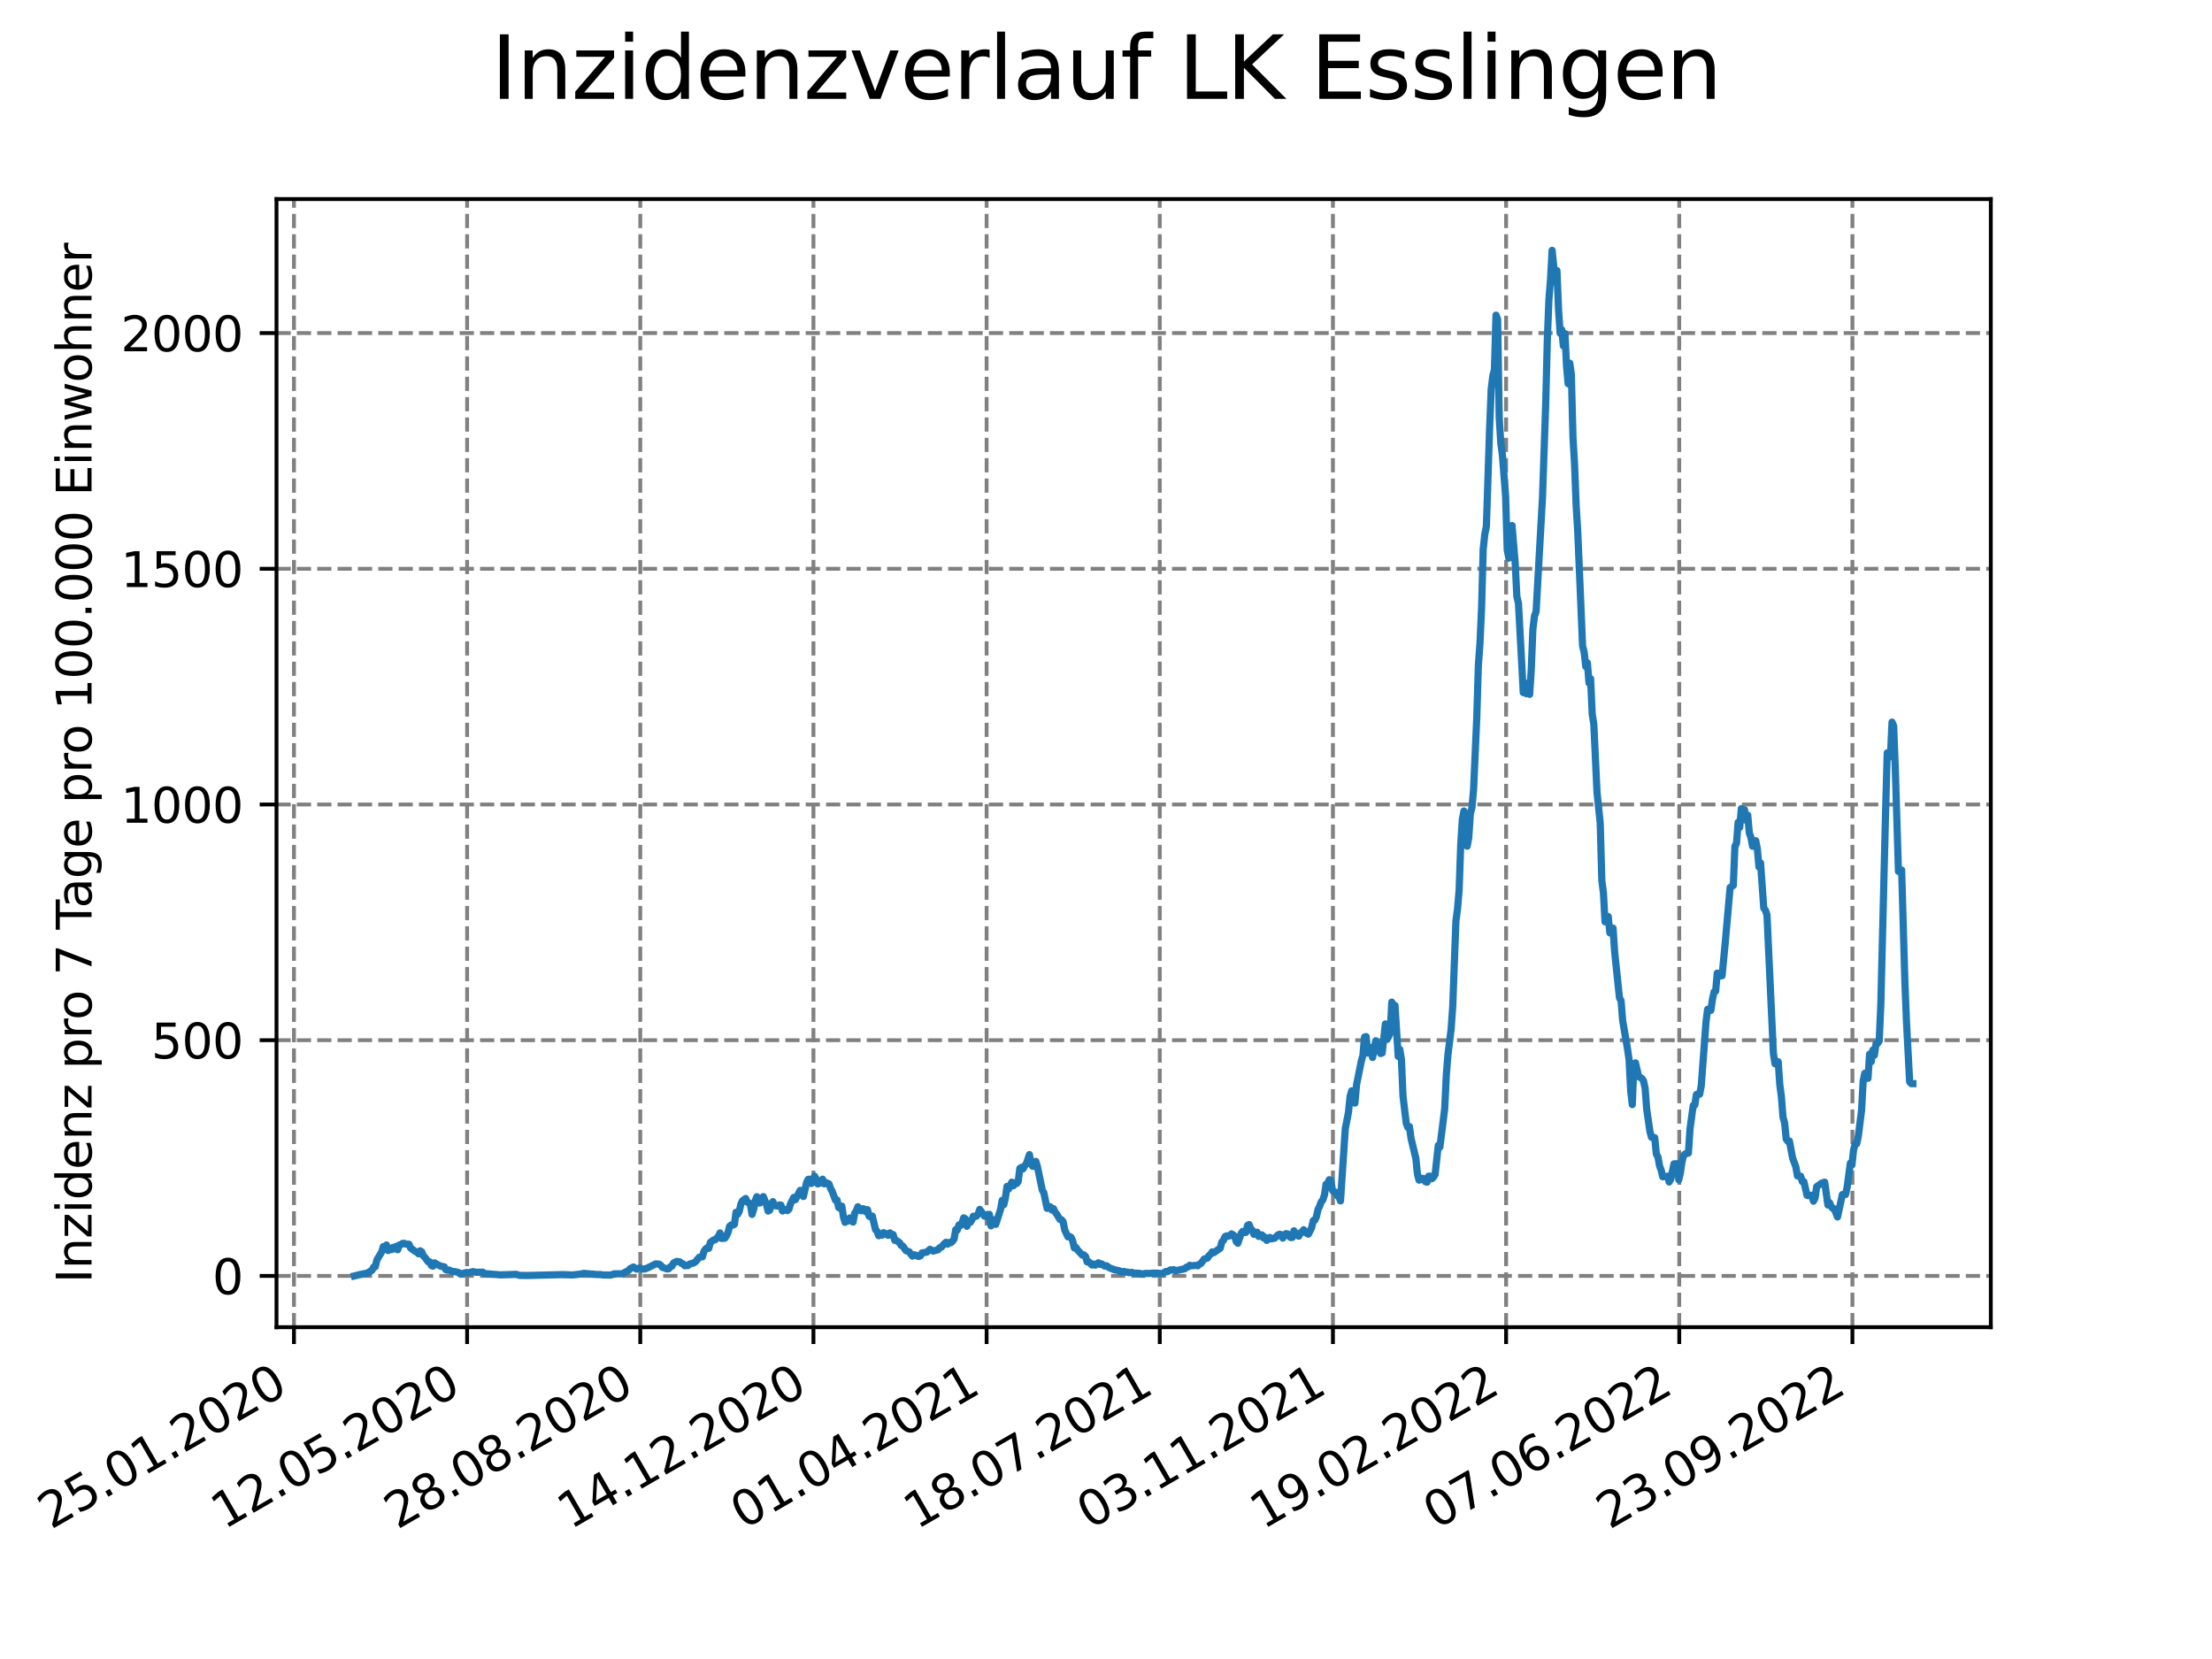 <?xml version="1.0" encoding="utf-8" standalone="no"?>
<!DOCTYPE svg PUBLIC "-//W3C//DTD SVG 1.1//EN"
  "http://www.w3.org/Graphics/SVG/1.1/DTD/svg11.dtd">
<svg xmlns:xlink="http://www.w3.org/1999/xlink" width="460.8pt" height="345.6pt" viewBox="0 0 460.8 345.6" xmlns="http://www.w3.org/2000/svg" version="1.1">
 <defs>
  <style type="text/css">*{stroke-linejoin: round; stroke-linecap: butt}</style>
 </defs>
 <g id="figure_1">
  <g id="patch_1">
   <path d="M 0 345.6 
L 460.8 345.6 
L 460.8 0 
L 0 0 
z
" style="fill: #ffffff"/>
  </g>
  <g id="axes_1">
   <g id="patch_2">
    <path d="M 57.6 276.48 
L 414.72 276.48 
L 414.72 41.472 
L 57.6 41.472 
z
" style="fill: #ffffff"/>
   </g>
   <g id="matplotlib.axis_1">
    <g id="xtick_1">
     <g id="line2d_1">
      <path d="M 61.238 276.48 
L 61.238 41.472 
" clip-path="url(#p2404c02e8a)" style="fill: none; stroke-dasharray: 2.96,1.28; stroke-dashoffset: 0; stroke: #808080; stroke-width: 0.8"/>
     </g>
     <g id="line2d_2">
      <defs>
       <path id="mdda3459d07" d="M 0 0 
L 0 3.5 
" style="stroke: #000000; stroke-width: 0.8"/>
      </defs>
      <g>
       <use xlink:href="#mdda3459d07" x="61.238" y="276.48" style="stroke: #000000; stroke-width: 0.8"/>
      </g>
     </g>
     <g id="text_1">
      <!-- 25.01.2020 -->
      <g transform="translate(10.613 318.689) rotate(-30) scale(0.1 -0.1)">
       <defs>
        <path id="DejaVuSans-32" d="M 1228 531 
L 3431 531 
L 3431 0 
L 469 0 
L 469 531 
Q 828 903 1448 1529 
Q 2069 2156 2228 2338 
Q 2531 2678 2651 2914 
Q 2772 3150 2772 3378 
Q 2772 3750 2511 3984 
Q 2250 4219 1831 4219 
Q 1534 4219 1204 4116 
Q 875 4013 500 3803 
L 500 4441 
Q 881 4594 1212 4672 
Q 1544 4750 1819 4750 
Q 2544 4750 2975 4387 
Q 3406 4025 3406 3419 
Q 3406 3131 3298 2873 
Q 3191 2616 2906 2266 
Q 2828 2175 2409 1742 
Q 1991 1309 1228 531 
z
" transform="scale(0.016)"/>
        <path id="DejaVuSans-35" d="M 691 4666 
L 3169 4666 
L 3169 4134 
L 1269 4134 
L 1269 2991 
Q 1406 3038 1543 3061 
Q 1681 3084 1819 3084 
Q 2600 3084 3056 2656 
Q 3513 2228 3513 1497 
Q 3513 744 3044 326 
Q 2575 -91 1722 -91 
Q 1428 -91 1123 -41 
Q 819 9 494 109 
L 494 744 
Q 775 591 1075 516 
Q 1375 441 1709 441 
Q 2250 441 2565 725 
Q 2881 1009 2881 1497 
Q 2881 1984 2565 2268 
Q 2250 2553 1709 2553 
Q 1456 2553 1204 2497 
Q 953 2441 691 2322 
L 691 4666 
z
" transform="scale(0.016)"/>
        <path id="DejaVuSans-2e" d="M 684 794 
L 1344 794 
L 1344 0 
L 684 0 
L 684 794 
z
" transform="scale(0.016)"/>
        <path id="DejaVuSans-30" d="M 2034 4250 
Q 1547 4250 1301 3770 
Q 1056 3291 1056 2328 
Q 1056 1369 1301 889 
Q 1547 409 2034 409 
Q 2525 409 2770 889 
Q 3016 1369 3016 2328 
Q 3016 3291 2770 3770 
Q 2525 4250 2034 4250 
z
M 2034 4750 
Q 2819 4750 3233 4129 
Q 3647 3509 3647 2328 
Q 3647 1150 3233 529 
Q 2819 -91 2034 -91 
Q 1250 -91 836 529 
Q 422 1150 422 2328 
Q 422 3509 836 4129 
Q 1250 4750 2034 4750 
z
" transform="scale(0.016)"/>
        <path id="DejaVuSans-31" d="M 794 531 
L 1825 531 
L 1825 4091 
L 703 3866 
L 703 4441 
L 1819 4666 
L 2450 4666 
L 2450 531 
L 3481 531 
L 3481 0 
L 794 0 
L 794 531 
z
" transform="scale(0.016)"/>
       </defs>
       <use xlink:href="#DejaVuSans-32"/>
       <use xlink:href="#DejaVuSans-35" x="63.623"/>
       <use xlink:href="#DejaVuSans-2e" x="127.246"/>
       <use xlink:href="#DejaVuSans-30" x="159.033"/>
       <use xlink:href="#DejaVuSans-31" x="222.656"/>
       <use xlink:href="#DejaVuSans-2e" x="286.279"/>
       <use xlink:href="#DejaVuSans-32" x="318.066"/>
       <use xlink:href="#DejaVuSans-30" x="381.689"/>
       <use xlink:href="#DejaVuSans-32" x="445.312"/>
       <use xlink:href="#DejaVuSans-30" x="508.936"/>
      </g>
     </g>
    </g>
    <g id="xtick_2">
     <g id="line2d_3">
      <path d="M 97.311 276.48 
L 97.311 41.472 
" clip-path="url(#p2404c02e8a)" style="fill: none; stroke-dasharray: 2.96,1.28; stroke-dashoffset: 0; stroke: #808080; stroke-width: 0.8"/>
     </g>
     <g id="line2d_4">
      <g>
       <use xlink:href="#mdda3459d07" x="97.311" y="276.48" style="stroke: #000000; stroke-width: 0.8"/>
      </g>
     </g>
     <g id="text_2">
      <!-- 12.05.2020 -->
      <g transform="translate(46.685 318.689) rotate(-30) scale(0.1 -0.1)">
       <use xlink:href="#DejaVuSans-31"/>
       <use xlink:href="#DejaVuSans-32" x="63.623"/>
       <use xlink:href="#DejaVuSans-2e" x="127.246"/>
       <use xlink:href="#DejaVuSans-30" x="159.033"/>
       <use xlink:href="#DejaVuSans-35" x="222.656"/>
       <use xlink:href="#DejaVuSans-2e" x="286.279"/>
       <use xlink:href="#DejaVuSans-32" x="318.066"/>
       <use xlink:href="#DejaVuSans-30" x="381.689"/>
       <use xlink:href="#DejaVuSans-32" x="445.312"/>
       <use xlink:href="#DejaVuSans-30" x="508.936"/>
      </g>
     </g>
    </g>
    <g id="xtick_3">
     <g id="line2d_5">
      <path d="M 133.383 276.48 
L 133.383 41.472 
" clip-path="url(#p2404c02e8a)" style="fill: none; stroke-dasharray: 2.96,1.28; stroke-dashoffset: 0; stroke: #808080; stroke-width: 0.8"/>
     </g>
     <g id="line2d_6">
      <g>
       <use xlink:href="#mdda3459d07" x="133.383" y="276.48" style="stroke: #000000; stroke-width: 0.8"/>
      </g>
     </g>
     <g id="text_3">
      <!-- 28.08.2020 -->
      <g transform="translate(82.758 318.689) rotate(-30) scale(0.1 -0.1)">
       <defs>
        <path id="DejaVuSans-38" d="M 2034 2216 
Q 1584 2216 1326 1975 
Q 1069 1734 1069 1313 
Q 1069 891 1326 650 
Q 1584 409 2034 409 
Q 2484 409 2743 651 
Q 3003 894 3003 1313 
Q 3003 1734 2745 1975 
Q 2488 2216 2034 2216 
z
M 1403 2484 
Q 997 2584 770 2862 
Q 544 3141 544 3541 
Q 544 4100 942 4425 
Q 1341 4750 2034 4750 
Q 2731 4750 3128 4425 
Q 3525 4100 3525 3541 
Q 3525 3141 3298 2862 
Q 3072 2584 2669 2484 
Q 3125 2378 3379 2068 
Q 3634 1759 3634 1313 
Q 3634 634 3220 271 
Q 2806 -91 2034 -91 
Q 1263 -91 848 271 
Q 434 634 434 1313 
Q 434 1759 690 2068 
Q 947 2378 1403 2484 
z
M 1172 3481 
Q 1172 3119 1398 2916 
Q 1625 2713 2034 2713 
Q 2441 2713 2670 2916 
Q 2900 3119 2900 3481 
Q 2900 3844 2670 4047 
Q 2441 4250 2034 4250 
Q 1625 4250 1398 4047 
Q 1172 3844 1172 3481 
z
" transform="scale(0.016)"/>
       </defs>
       <use xlink:href="#DejaVuSans-32"/>
       <use xlink:href="#DejaVuSans-38" x="63.623"/>
       <use xlink:href="#DejaVuSans-2e" x="127.246"/>
       <use xlink:href="#DejaVuSans-30" x="159.033"/>
       <use xlink:href="#DejaVuSans-38" x="222.656"/>
       <use xlink:href="#DejaVuSans-2e" x="286.279"/>
       <use xlink:href="#DejaVuSans-32" x="318.066"/>
       <use xlink:href="#DejaVuSans-30" x="381.689"/>
       <use xlink:href="#DejaVuSans-32" x="445.312"/>
       <use xlink:href="#DejaVuSans-30" x="508.936"/>
      </g>
     </g>
    </g>
    <g id="xtick_4">
     <g id="line2d_7">
      <path d="M 169.456 276.48 
L 169.456 41.472 
" clip-path="url(#p2404c02e8a)" style="fill: none; stroke-dasharray: 2.96,1.28; stroke-dashoffset: 0; stroke: #808080; stroke-width: 0.8"/>
     </g>
     <g id="line2d_8">
      <g>
       <use xlink:href="#mdda3459d07" x="169.456" y="276.48" style="stroke: #000000; stroke-width: 0.8"/>
      </g>
     </g>
     <g id="text_4">
      <!-- 14.12.2020 -->
      <g transform="translate(118.831 318.689) rotate(-30) scale(0.1 -0.1)">
       <defs>
        <path id="DejaVuSans-34" d="M 2419 4116 
L 825 1625 
L 2419 1625 
L 2419 4116 
z
M 2253 4666 
L 3047 4666 
L 3047 1625 
L 3713 1625 
L 3713 1100 
L 3047 1100 
L 3047 0 
L 2419 0 
L 2419 1100 
L 313 1100 
L 313 1709 
L 2253 4666 
z
" transform="scale(0.016)"/>
       </defs>
       <use xlink:href="#DejaVuSans-31"/>
       <use xlink:href="#DejaVuSans-34" x="63.623"/>
       <use xlink:href="#DejaVuSans-2e" x="127.246"/>
       <use xlink:href="#DejaVuSans-31" x="159.033"/>
       <use xlink:href="#DejaVuSans-32" x="222.656"/>
       <use xlink:href="#DejaVuSans-2e" x="286.279"/>
       <use xlink:href="#DejaVuSans-32" x="318.066"/>
       <use xlink:href="#DejaVuSans-30" x="381.689"/>
       <use xlink:href="#DejaVuSans-32" x="445.312"/>
       <use xlink:href="#DejaVuSans-30" x="508.936"/>
      </g>
     </g>
    </g>
    <g id="xtick_5">
     <g id="line2d_9">
      <path d="M 205.529 276.48 
L 205.529 41.472 
" clip-path="url(#p2404c02e8a)" style="fill: none; stroke-dasharray: 2.96,1.28; stroke-dashoffset: 0; stroke: #808080; stroke-width: 0.8"/>
     </g>
     <g id="line2d_10">
      <g>
       <use xlink:href="#mdda3459d07" x="205.529" y="276.48" style="stroke: #000000; stroke-width: 0.8"/>
      </g>
     </g>
     <g id="text_5">
      <!-- 01.04.2021 -->
      <g transform="translate(154.904 318.689) rotate(-30) scale(0.1 -0.1)">
       <use xlink:href="#DejaVuSans-30"/>
       <use xlink:href="#DejaVuSans-31" x="63.623"/>
       <use xlink:href="#DejaVuSans-2e" x="127.246"/>
       <use xlink:href="#DejaVuSans-30" x="159.033"/>
       <use xlink:href="#DejaVuSans-34" x="222.656"/>
       <use xlink:href="#DejaVuSans-2e" x="286.279"/>
       <use xlink:href="#DejaVuSans-32" x="318.066"/>
       <use xlink:href="#DejaVuSans-30" x="381.689"/>
       <use xlink:href="#DejaVuSans-32" x="445.312"/>
       <use xlink:href="#DejaVuSans-31" x="508.936"/>
      </g>
     </g>
    </g>
    <g id="xtick_6">
     <g id="line2d_11">
      <path d="M 241.602 276.48 
L 241.602 41.472 
" clip-path="url(#p2404c02e8a)" style="fill: none; stroke-dasharray: 2.96,1.28; stroke-dashoffset: 0; stroke: #808080; stroke-width: 0.8"/>
     </g>
     <g id="line2d_12">
      <g>
       <use xlink:href="#mdda3459d07" x="241.602" y="276.48" style="stroke: #000000; stroke-width: 0.8"/>
      </g>
     </g>
     <g id="text_6">
      <!-- 18.07.2021 -->
      <g transform="translate(190.976 318.689) rotate(-30) scale(0.1 -0.1)">
       <defs>
        <path id="DejaVuSans-37" d="M 525 4666 
L 3525 4666 
L 3525 4397 
L 1831 0 
L 1172 0 
L 2766 4134 
L 525 4134 
L 525 4666 
z
" transform="scale(0.016)"/>
       </defs>
       <use xlink:href="#DejaVuSans-31"/>
       <use xlink:href="#DejaVuSans-38" x="63.623"/>
       <use xlink:href="#DejaVuSans-2e" x="127.246"/>
       <use xlink:href="#DejaVuSans-30" x="159.033"/>
       <use xlink:href="#DejaVuSans-37" x="222.656"/>
       <use xlink:href="#DejaVuSans-2e" x="286.279"/>
       <use xlink:href="#DejaVuSans-32" x="318.066"/>
       <use xlink:href="#DejaVuSans-30" x="381.689"/>
       <use xlink:href="#DejaVuSans-32" x="445.312"/>
       <use xlink:href="#DejaVuSans-31" x="508.936"/>
      </g>
     </g>
    </g>
    <g id="xtick_7">
     <g id="line2d_13">
      <path d="M 277.674 276.48 
L 277.674 41.472 
" clip-path="url(#p2404c02e8a)" style="fill: none; stroke-dasharray: 2.96,1.28; stroke-dashoffset: 0; stroke: #808080; stroke-width: 0.8"/>
     </g>
     <g id="line2d_14">
      <g>
       <use xlink:href="#mdda3459d07" x="277.674" y="276.48" style="stroke: #000000; stroke-width: 0.8"/>
      </g>
     </g>
     <g id="text_7">
      <!-- 03.11.2021 -->
      <g transform="translate(227.049 318.689) rotate(-30) scale(0.1 -0.1)">
       <defs>
        <path id="DejaVuSans-33" d="M 2597 2516 
Q 3050 2419 3304 2112 
Q 3559 1806 3559 1356 
Q 3559 666 3084 287 
Q 2609 -91 1734 -91 
Q 1441 -91 1130 -33 
Q 819 25 488 141 
L 488 750 
Q 750 597 1062 519 
Q 1375 441 1716 441 
Q 2309 441 2620 675 
Q 2931 909 2931 1356 
Q 2931 1769 2642 2001 
Q 2353 2234 1838 2234 
L 1294 2234 
L 1294 2753 
L 1863 2753 
Q 2328 2753 2575 2939 
Q 2822 3125 2822 3475 
Q 2822 3834 2567 4026 
Q 2313 4219 1838 4219 
Q 1578 4219 1281 4162 
Q 984 4106 628 3988 
L 628 4550 
Q 988 4650 1302 4700 
Q 1616 4750 1894 4750 
Q 2613 4750 3031 4423 
Q 3450 4097 3450 3541 
Q 3450 3153 3228 2886 
Q 3006 2619 2597 2516 
z
" transform="scale(0.016)"/>
       </defs>
       <use xlink:href="#DejaVuSans-30"/>
       <use xlink:href="#DejaVuSans-33" x="63.623"/>
       <use xlink:href="#DejaVuSans-2e" x="127.246"/>
       <use xlink:href="#DejaVuSans-31" x="159.033"/>
       <use xlink:href="#DejaVuSans-31" x="222.656"/>
       <use xlink:href="#DejaVuSans-2e" x="286.279"/>
       <use xlink:href="#DejaVuSans-32" x="318.066"/>
       <use xlink:href="#DejaVuSans-30" x="381.689"/>
       <use xlink:href="#DejaVuSans-32" x="445.312"/>
       <use xlink:href="#DejaVuSans-31" x="508.936"/>
      </g>
     </g>
    </g>
    <g id="xtick_8">
     <g id="line2d_15">
      <path d="M 313.747 276.48 
L 313.747 41.472 
" clip-path="url(#p2404c02e8a)" style="fill: none; stroke-dasharray: 2.96,1.28; stroke-dashoffset: 0; stroke: #808080; stroke-width: 0.8"/>
     </g>
     <g id="line2d_16">
      <g>
       <use xlink:href="#mdda3459d07" x="313.747" y="276.48" style="stroke: #000000; stroke-width: 0.8"/>
      </g>
     </g>
     <g id="text_8">
      <!-- 19.02.2022 -->
      <g transform="translate(263.122 318.689) rotate(-30) scale(0.1 -0.1)">
       <defs>
        <path id="DejaVuSans-39" d="M 703 97 
L 703 672 
Q 941 559 1184 500 
Q 1428 441 1663 441 
Q 2288 441 2617 861 
Q 2947 1281 2994 2138 
Q 2813 1869 2534 1725 
Q 2256 1581 1919 1581 
Q 1219 1581 811 2004 
Q 403 2428 403 3163 
Q 403 3881 828 4315 
Q 1253 4750 1959 4750 
Q 2769 4750 3195 4129 
Q 3622 3509 3622 2328 
Q 3622 1225 3098 567 
Q 2575 -91 1691 -91 
Q 1453 -91 1209 -44 
Q 966 3 703 97 
z
M 1959 2075 
Q 2384 2075 2632 2365 
Q 2881 2656 2881 3163 
Q 2881 3666 2632 3958 
Q 2384 4250 1959 4250 
Q 1534 4250 1286 3958 
Q 1038 3666 1038 3163 
Q 1038 2656 1286 2365 
Q 1534 2075 1959 2075 
z
" transform="scale(0.016)"/>
       </defs>
       <use xlink:href="#DejaVuSans-31"/>
       <use xlink:href="#DejaVuSans-39" x="63.623"/>
       <use xlink:href="#DejaVuSans-2e" x="127.246"/>
       <use xlink:href="#DejaVuSans-30" x="159.033"/>
       <use xlink:href="#DejaVuSans-32" x="222.656"/>
       <use xlink:href="#DejaVuSans-2e" x="286.279"/>
       <use xlink:href="#DejaVuSans-32" x="318.066"/>
       <use xlink:href="#DejaVuSans-30" x="381.689"/>
       <use xlink:href="#DejaVuSans-32" x="445.312"/>
       <use xlink:href="#DejaVuSans-32" x="508.936"/>
      </g>
     </g>
    </g>
    <g id="xtick_9">
     <g id="line2d_17">
      <path d="M 349.82 276.48 
L 349.82 41.472 
" clip-path="url(#p2404c02e8a)" style="fill: none; stroke-dasharray: 2.96,1.28; stroke-dashoffset: 0; stroke: #808080; stroke-width: 0.8"/>
     </g>
     <g id="line2d_18">
      <g>
       <use xlink:href="#mdda3459d07" x="349.82" y="276.48" style="stroke: #000000; stroke-width: 0.8"/>
      </g>
     </g>
     <g id="text_9">
      <!-- 07.06.2022 -->
      <g transform="translate(299.194 318.689) rotate(-30) scale(0.1 -0.1)">
       <defs>
        <path id="DejaVuSans-36" d="M 2113 2584 
Q 1688 2584 1439 2293 
Q 1191 2003 1191 1497 
Q 1191 994 1439 701 
Q 1688 409 2113 409 
Q 2538 409 2786 701 
Q 3034 994 3034 1497 
Q 3034 2003 2786 2293 
Q 2538 2584 2113 2584 
z
M 3366 4563 
L 3366 3988 
Q 3128 4100 2886 4159 
Q 2644 4219 2406 4219 
Q 1781 4219 1451 3797 
Q 1122 3375 1075 2522 
Q 1259 2794 1537 2939 
Q 1816 3084 2150 3084 
Q 2853 3084 3261 2657 
Q 3669 2231 3669 1497 
Q 3669 778 3244 343 
Q 2819 -91 2113 -91 
Q 1303 -91 875 529 
Q 447 1150 447 2328 
Q 447 3434 972 4092 
Q 1497 4750 2381 4750 
Q 2619 4750 2861 4703 
Q 3103 4656 3366 4563 
z
" transform="scale(0.016)"/>
       </defs>
       <use xlink:href="#DejaVuSans-30"/>
       <use xlink:href="#DejaVuSans-37" x="63.623"/>
       <use xlink:href="#DejaVuSans-2e" x="127.246"/>
       <use xlink:href="#DejaVuSans-30" x="159.033"/>
       <use xlink:href="#DejaVuSans-36" x="222.656"/>
       <use xlink:href="#DejaVuSans-2e" x="286.279"/>
       <use xlink:href="#DejaVuSans-32" x="318.066"/>
       <use xlink:href="#DejaVuSans-30" x="381.689"/>
       <use xlink:href="#DejaVuSans-32" x="445.312"/>
       <use xlink:href="#DejaVuSans-32" x="508.936"/>
      </g>
     </g>
    </g>
    <g id="xtick_10">
     <g id="line2d_19">
      <path d="M 385.892 276.48 
L 385.892 41.472 
" clip-path="url(#p2404c02e8a)" style="fill: none; stroke-dasharray: 2.96,1.28; stroke-dashoffset: 0; stroke: #808080; stroke-width: 0.8"/>
     </g>
     <g id="line2d_20">
      <g>
       <use xlink:href="#mdda3459d07" x="385.892" y="276.48" style="stroke: #000000; stroke-width: 0.8"/>
      </g>
     </g>
     <g id="text_10">
      <!-- 23.09.2022 -->
      <g transform="translate(335.267 318.689) rotate(-30) scale(0.1 -0.1)">
       <use xlink:href="#DejaVuSans-32"/>
       <use xlink:href="#DejaVuSans-33" x="63.623"/>
       <use xlink:href="#DejaVuSans-2e" x="127.246"/>
       <use xlink:href="#DejaVuSans-30" x="159.033"/>
       <use xlink:href="#DejaVuSans-39" x="222.656"/>
       <use xlink:href="#DejaVuSans-2e" x="286.279"/>
       <use xlink:href="#DejaVuSans-32" x="318.066"/>
       <use xlink:href="#DejaVuSans-30" x="381.689"/>
       <use xlink:href="#DejaVuSans-32" x="445.312"/>
       <use xlink:href="#DejaVuSans-32" x="508.936"/>
      </g>
     </g>
    </g>
   </g>
   <g id="matplotlib.axis_2">
    <g id="ytick_1">
     <g id="line2d_21">
      <path d="M 57.6 265.798 
L 414.72 265.798 
" clip-path="url(#p2404c02e8a)" style="fill: none; stroke-dasharray: 2.96,1.28; stroke-dashoffset: 0; stroke: #808080; stroke-width: 0.8"/>
     </g>
     <g id="line2d_22">
      <defs>
       <path id="m26ab72fa32" d="M 0 0 
L -3.5 0 
" style="stroke: #000000; stroke-width: 0.8"/>
      </defs>
      <g>
       <use xlink:href="#m26ab72fa32" x="57.6" y="265.798" style="stroke: #000000; stroke-width: 0.8"/>
      </g>
     </g>
     <g id="text_11">
      <!-- 0 -->
      <g transform="translate(44.237 269.597) scale(0.1 -0.1)">
       <use xlink:href="#DejaVuSans-30"/>
      </g>
     </g>
    </g>
    <g id="ytick_2">
     <g id="line2d_23">
      <path d="M 57.6 216.694 
L 414.72 216.694 
" clip-path="url(#p2404c02e8a)" style="fill: none; stroke-dasharray: 2.96,1.28; stroke-dashoffset: 0; stroke: #808080; stroke-width: 0.8"/>
     </g>
     <g id="line2d_24">
      <g>
       <use xlink:href="#m26ab72fa32" x="57.6" y="216.694" style="stroke: #000000; stroke-width: 0.8"/>
      </g>
     </g>
     <g id="text_12">
      <!-- 500 -->
      <g transform="translate(31.512 220.493) scale(0.1 -0.1)">
       <use xlink:href="#DejaVuSans-35"/>
       <use xlink:href="#DejaVuSans-30" x="63.623"/>
       <use xlink:href="#DejaVuSans-30" x="127.246"/>
      </g>
     </g>
    </g>
    <g id="ytick_3">
     <g id="line2d_25">
      <path d="M 57.6 167.59 
L 414.72 167.59 
" clip-path="url(#p2404c02e8a)" style="fill: none; stroke-dasharray: 2.96,1.28; stroke-dashoffset: 0; stroke: #808080; stroke-width: 0.8"/>
     </g>
     <g id="line2d_26">
      <g>
       <use xlink:href="#m26ab72fa32" x="57.6" y="167.59" style="stroke: #000000; stroke-width: 0.8"/>
      </g>
     </g>
     <g id="text_13">
      <!-- 1000 -->
      <g transform="translate(25.15 171.389) scale(0.1 -0.1)">
       <use xlink:href="#DejaVuSans-31"/>
       <use xlink:href="#DejaVuSans-30" x="63.623"/>
       <use xlink:href="#DejaVuSans-30" x="127.246"/>
       <use xlink:href="#DejaVuSans-30" x="190.869"/>
      </g>
     </g>
    </g>
    <g id="ytick_4">
     <g id="line2d_27">
      <path d="M 57.6 118.486 
L 414.72 118.486 
" clip-path="url(#p2404c02e8a)" style="fill: none; stroke-dasharray: 2.96,1.28; stroke-dashoffset: 0; stroke: #808080; stroke-width: 0.8"/>
     </g>
     <g id="line2d_28">
      <g>
       <use xlink:href="#m26ab72fa32" x="57.6" y="118.486" style="stroke: #000000; stroke-width: 0.8"/>
      </g>
     </g>
     <g id="text_14">
      <!-- 1500 -->
      <g transform="translate(25.15 122.285) scale(0.1 -0.1)">
       <use xlink:href="#DejaVuSans-31"/>
       <use xlink:href="#DejaVuSans-35" x="63.623"/>
       <use xlink:href="#DejaVuSans-30" x="127.246"/>
       <use xlink:href="#DejaVuSans-30" x="190.869"/>
      </g>
     </g>
    </g>
    <g id="ytick_5">
     <g id="line2d_29">
      <path d="M 57.6 69.382 
L 414.72 69.382 
" clip-path="url(#p2404c02e8a)" style="fill: none; stroke-dasharray: 2.96,1.28; stroke-dashoffset: 0; stroke: #808080; stroke-width: 0.8"/>
     </g>
     <g id="line2d_30">
      <g>
       <use xlink:href="#m26ab72fa32" x="57.6" y="69.382" style="stroke: #000000; stroke-width: 0.8"/>
      </g>
     </g>
     <g id="text_15">
      <!-- 2000 -->
      <g transform="translate(25.15 73.181) scale(0.1 -0.1)">
       <use xlink:href="#DejaVuSans-32"/>
       <use xlink:href="#DejaVuSans-30" x="63.623"/>
       <use xlink:href="#DejaVuSans-30" x="127.246"/>
       <use xlink:href="#DejaVuSans-30" x="190.869"/>
      </g>
     </g>
    </g>
    <g id="text_16">
     <!-- Inzidenz pro 7 Tage pro 100.000 Einwohner -->
     <g transform="translate(19.07 267.301) rotate(-90) scale(0.1 -0.1)">
      <defs>
       <path id="DejaVuSans-49" d="M 628 4666 
L 1259 4666 
L 1259 0 
L 628 0 
L 628 4666 
z
" transform="scale(0.016)"/>
       <path id="DejaVuSans-6e" d="M 3513 2113 
L 3513 0 
L 2938 0 
L 2938 2094 
Q 2938 2591 2744 2837 
Q 2550 3084 2163 3084 
Q 1697 3084 1428 2787 
Q 1159 2491 1159 1978 
L 1159 0 
L 581 0 
L 581 3500 
L 1159 3500 
L 1159 2956 
Q 1366 3272 1645 3428 
Q 1925 3584 2291 3584 
Q 2894 3584 3203 3211 
Q 3513 2838 3513 2113 
z
" transform="scale(0.016)"/>
       <path id="DejaVuSans-7a" d="M 353 3500 
L 3084 3500 
L 3084 2975 
L 922 459 
L 3084 459 
L 3084 0 
L 275 0 
L 275 525 
L 2438 3041 
L 353 3041 
L 353 3500 
z
" transform="scale(0.016)"/>
       <path id="DejaVuSans-69" d="M 603 3500 
L 1178 3500 
L 1178 0 
L 603 0 
L 603 3500 
z
M 603 4863 
L 1178 4863 
L 1178 4134 
L 603 4134 
L 603 4863 
z
" transform="scale(0.016)"/>
       <path id="DejaVuSans-64" d="M 2906 2969 
L 2906 4863 
L 3481 4863 
L 3481 0 
L 2906 0 
L 2906 525 
Q 2725 213 2448 61 
Q 2172 -91 1784 -91 
Q 1150 -91 751 415 
Q 353 922 353 1747 
Q 353 2572 751 3078 
Q 1150 3584 1784 3584 
Q 2172 3584 2448 3432 
Q 2725 3281 2906 2969 
z
M 947 1747 
Q 947 1113 1208 752 
Q 1469 391 1925 391 
Q 2381 391 2643 752 
Q 2906 1113 2906 1747 
Q 2906 2381 2643 2742 
Q 2381 3103 1925 3103 
Q 1469 3103 1208 2742 
Q 947 2381 947 1747 
z
" transform="scale(0.016)"/>
       <path id="DejaVuSans-65" d="M 3597 1894 
L 3597 1613 
L 953 1613 
Q 991 1019 1311 708 
Q 1631 397 2203 397 
Q 2534 397 2845 478 
Q 3156 559 3463 722 
L 3463 178 
Q 3153 47 2828 -22 
Q 2503 -91 2169 -91 
Q 1331 -91 842 396 
Q 353 884 353 1716 
Q 353 2575 817 3079 
Q 1281 3584 2069 3584 
Q 2775 3584 3186 3129 
Q 3597 2675 3597 1894 
z
M 3022 2063 
Q 3016 2534 2758 2815 
Q 2500 3097 2075 3097 
Q 1594 3097 1305 2825 
Q 1016 2553 972 2059 
L 3022 2063 
z
" transform="scale(0.016)"/>
       <path id="DejaVuSans-20" transform="scale(0.016)"/>
       <path id="DejaVuSans-70" d="M 1159 525 
L 1159 -1331 
L 581 -1331 
L 581 3500 
L 1159 3500 
L 1159 2969 
Q 1341 3281 1617 3432 
Q 1894 3584 2278 3584 
Q 2916 3584 3314 3078 
Q 3713 2572 3713 1747 
Q 3713 922 3314 415 
Q 2916 -91 2278 -91 
Q 1894 -91 1617 61 
Q 1341 213 1159 525 
z
M 3116 1747 
Q 3116 2381 2855 2742 
Q 2594 3103 2138 3103 
Q 1681 3103 1420 2742 
Q 1159 2381 1159 1747 
Q 1159 1113 1420 752 
Q 1681 391 2138 391 
Q 2594 391 2855 752 
Q 3116 1113 3116 1747 
z
" transform="scale(0.016)"/>
       <path id="DejaVuSans-72" d="M 2631 2963 
Q 2534 3019 2420 3045 
Q 2306 3072 2169 3072 
Q 1681 3072 1420 2755 
Q 1159 2438 1159 1844 
L 1159 0 
L 581 0 
L 581 3500 
L 1159 3500 
L 1159 2956 
Q 1341 3275 1631 3429 
Q 1922 3584 2338 3584 
Q 2397 3584 2469 3576 
Q 2541 3569 2628 3553 
L 2631 2963 
z
" transform="scale(0.016)"/>
       <path id="DejaVuSans-6f" d="M 1959 3097 
Q 1497 3097 1228 2736 
Q 959 2375 959 1747 
Q 959 1119 1226 758 
Q 1494 397 1959 397 
Q 2419 397 2687 759 
Q 2956 1122 2956 1747 
Q 2956 2369 2687 2733 
Q 2419 3097 1959 3097 
z
M 1959 3584 
Q 2709 3584 3137 3096 
Q 3566 2609 3566 1747 
Q 3566 888 3137 398 
Q 2709 -91 1959 -91 
Q 1206 -91 779 398 
Q 353 888 353 1747 
Q 353 2609 779 3096 
Q 1206 3584 1959 3584 
z
" transform="scale(0.016)"/>
       <path id="DejaVuSans-54" d="M -19 4666 
L 3928 4666 
L 3928 4134 
L 2272 4134 
L 2272 0 
L 1638 0 
L 1638 4134 
L -19 4134 
L -19 4666 
z
" transform="scale(0.016)"/>
       <path id="DejaVuSans-61" d="M 2194 1759 
Q 1497 1759 1228 1600 
Q 959 1441 959 1056 
Q 959 750 1161 570 
Q 1363 391 1709 391 
Q 2188 391 2477 730 
Q 2766 1069 2766 1631 
L 2766 1759 
L 2194 1759 
z
M 3341 1997 
L 3341 0 
L 2766 0 
L 2766 531 
Q 2569 213 2275 61 
Q 1981 -91 1556 -91 
Q 1019 -91 701 211 
Q 384 513 384 1019 
Q 384 1609 779 1909 
Q 1175 2209 1959 2209 
L 2766 2209 
L 2766 2266 
Q 2766 2663 2505 2880 
Q 2244 3097 1772 3097 
Q 1472 3097 1187 3025 
Q 903 2953 641 2809 
L 641 3341 
Q 956 3463 1253 3523 
Q 1550 3584 1831 3584 
Q 2591 3584 2966 3190 
Q 3341 2797 3341 1997 
z
" transform="scale(0.016)"/>
       <path id="DejaVuSans-67" d="M 2906 1791 
Q 2906 2416 2648 2759 
Q 2391 3103 1925 3103 
Q 1463 3103 1205 2759 
Q 947 2416 947 1791 
Q 947 1169 1205 825 
Q 1463 481 1925 481 
Q 2391 481 2648 825 
Q 2906 1169 2906 1791 
z
M 3481 434 
Q 3481 -459 3084 -895 
Q 2688 -1331 1869 -1331 
Q 1566 -1331 1297 -1286 
Q 1028 -1241 775 -1147 
L 775 -588 
Q 1028 -725 1275 -790 
Q 1522 -856 1778 -856 
Q 2344 -856 2625 -561 
Q 2906 -266 2906 331 
L 2906 616 
Q 2728 306 2450 153 
Q 2172 0 1784 0 
Q 1141 0 747 490 
Q 353 981 353 1791 
Q 353 2603 747 3093 
Q 1141 3584 1784 3584 
Q 2172 3584 2450 3431 
Q 2728 3278 2906 2969 
L 2906 3500 
L 3481 3500 
L 3481 434 
z
" transform="scale(0.016)"/>
       <path id="DejaVuSans-45" d="M 628 4666 
L 3578 4666 
L 3578 4134 
L 1259 4134 
L 1259 2753 
L 3481 2753 
L 3481 2222 
L 1259 2222 
L 1259 531 
L 3634 531 
L 3634 0 
L 628 0 
L 628 4666 
z
" transform="scale(0.016)"/>
       <path id="DejaVuSans-77" d="M 269 3500 
L 844 3500 
L 1563 769 
L 2278 3500 
L 2956 3500 
L 3675 769 
L 4391 3500 
L 4966 3500 
L 4050 0 
L 3372 0 
L 2619 2869 
L 1863 0 
L 1184 0 
L 269 3500 
z
" transform="scale(0.016)"/>
       <path id="DejaVuSans-68" d="M 3513 2113 
L 3513 0 
L 2938 0 
L 2938 2094 
Q 2938 2591 2744 2837 
Q 2550 3084 2163 3084 
Q 1697 3084 1428 2787 
Q 1159 2491 1159 1978 
L 1159 0 
L 581 0 
L 581 4863 
L 1159 4863 
L 1159 2956 
Q 1366 3272 1645 3428 
Q 1925 3584 2291 3584 
Q 2894 3584 3203 3211 
Q 3513 2838 3513 2113 
z
" transform="scale(0.016)"/>
      </defs>
      <use xlink:href="#DejaVuSans-49"/>
      <use xlink:href="#DejaVuSans-6e" x="29.492"/>
      <use xlink:href="#DejaVuSans-7a" x="92.871"/>
      <use xlink:href="#DejaVuSans-69" x="145.361"/>
      <use xlink:href="#DejaVuSans-64" x="173.145"/>
      <use xlink:href="#DejaVuSans-65" x="236.621"/>
      <use xlink:href="#DejaVuSans-6e" x="298.145"/>
      <use xlink:href="#DejaVuSans-7a" x="361.523"/>
      <use xlink:href="#DejaVuSans-20" x="414.014"/>
      <use xlink:href="#DejaVuSans-70" x="445.801"/>
      <use xlink:href="#DejaVuSans-72" x="509.277"/>
      <use xlink:href="#DejaVuSans-6f" x="548.141"/>
      <use xlink:href="#DejaVuSans-20" x="609.322"/>
      <use xlink:href="#DejaVuSans-37" x="641.109"/>
      <use xlink:href="#DejaVuSans-20" x="704.732"/>
      <use xlink:href="#DejaVuSans-54" x="736.52"/>
      <use xlink:href="#DejaVuSans-61" x="781.104"/>
      <use xlink:href="#DejaVuSans-67" x="842.383"/>
      <use xlink:href="#DejaVuSans-65" x="905.859"/>
      <use xlink:href="#DejaVuSans-20" x="967.383"/>
      <use xlink:href="#DejaVuSans-70" x="999.17"/>
      <use xlink:href="#DejaVuSans-72" x="1062.646"/>
      <use xlink:href="#DejaVuSans-6f" x="1101.51"/>
      <use xlink:href="#DejaVuSans-20" x="1162.691"/>
      <use xlink:href="#DejaVuSans-31" x="1194.479"/>
      <use xlink:href="#DejaVuSans-30" x="1258.102"/>
      <use xlink:href="#DejaVuSans-30" x="1321.725"/>
      <use xlink:href="#DejaVuSans-2e" x="1385.348"/>
      <use xlink:href="#DejaVuSans-30" x="1417.135"/>
      <use xlink:href="#DejaVuSans-30" x="1480.758"/>
      <use xlink:href="#DejaVuSans-30" x="1544.381"/>
      <use xlink:href="#DejaVuSans-20" x="1608.004"/>
      <use xlink:href="#DejaVuSans-45" x="1639.791"/>
      <use xlink:href="#DejaVuSans-69" x="1702.975"/>
      <use xlink:href="#DejaVuSans-6e" x="1730.758"/>
      <use xlink:href="#DejaVuSans-77" x="1794.137"/>
      <use xlink:href="#DejaVuSans-6f" x="1875.924"/>
      <use xlink:href="#DejaVuSans-68" x="1937.105"/>
      <use xlink:href="#DejaVuSans-6e" x="2000.484"/>
      <use xlink:href="#DejaVuSans-65" x="2063.863"/>
      <use xlink:href="#DejaVuSans-72" x="2125.387"/>
     </g>
    </g>
   </g>
   <g id="line2d_31">
    <path d="M 73.833 265.798 
L 75.169 265.467 
L 76.505 265.21 
L 77.507 264.605 
L 77.841 263.962 
L 78.175 263.889 
L 78.509 262.475 
L 79.511 260.805 
L 79.845 259.685 
L 80.179 260.181 
L 80.513 259.355 
L 80.847 260.511 
L 81.181 260.163 
L 81.515 260.328 
L 81.849 259.851 
L 82.183 260.163 
L 82.517 259.649 
L 82.851 260.346 
L 83.185 259.355 
L 83.519 259.3 
L 83.853 259.025 
L 84.187 259.006 
L 84.521 259.171 
L 85.189 259.19 
L 85.523 259.961 
L 86.525 260.713 
L 86.859 260.805 
L 87.193 261.191 
L 87.527 260.566 
L 87.861 260.787 
L 88.195 261.649 
L 88.529 261.943 
L 89.197 262.861 
L 89.531 262.861 
L 89.865 263.632 
L 90.199 263.76 
L 90.533 263.081 
L 91.201 263.467 
L 91.869 263.797 
L 92.537 263.889 
L 92.871 264.495 
L 93.205 264.605 
L 93.539 264.568 
L 94.207 264.862 
L 94.875 264.917 
L 95.543 265.1 
L 95.877 265.394 
L 96.879 265.155 
L 97.213 265.082 
L 97.547 265.155 
L 98.549 264.898 
L 99.217 265.045 
L 100.553 265.009 
L 100.887 265.302 
L 104.227 265.578 
L 107.567 265.467 
L 108.235 265.688 
L 109.905 265.706 
L 114.248 265.596 
L 117.254 265.522 
L 119.258 265.596 
L 119.926 265.522 
L 120.928 265.412 
L 121.596 265.265 
L 124.602 265.522 
L 124.936 265.486 
L 125.604 265.596 
L 127.274 265.614 
L 127.942 265.357 
L 129.612 265.357 
L 130.948 264.66 
L 131.282 264.274 
L 131.95 263.944 
L 132.618 264.384 
L 133.286 264.127 
L 133.62 264.329 
L 134.288 264.366 
L 134.956 264.109 
L 136.626 263.283 
L 137.294 263.338 
L 137.628 263.558 
L 137.962 263.999 
L 138.964 264.348 
L 139.298 264.311 
L 139.632 263.907 
L 139.966 263.76 
L 140.3 263.118 
L 140.968 262.769 
L 141.636 262.879 
L 141.97 263.191 
L 142.304 263.283 
L 142.638 263.669 
L 143.306 263.632 
L 143.64 263.338 
L 144.308 263.155 
L 144.642 263.026 
L 144.976 262.751 
L 145.644 261.925 
L 145.978 261.815 
L 146.312 261.833 
L 146.646 260.695 
L 146.98 260.199 
L 147.314 259.924 
L 147.648 260.052 
L 147.982 258.804 
L 148.65 258.309 
L 148.984 258.272 
L 149.652 257.574 
L 149.986 256.84 
L 150.32 257.997 
L 150.988 257.942 
L 151.322 257.464 
L 151.656 256.748 
L 151.99 255.445 
L 152.324 255.188 
L 152.658 255.225 
L 152.992 255.041 
L 153.326 252.545 
L 153.66 252.967 
L 153.994 252.38 
L 154.328 250.875 
L 154.662 250.159 
L 155.33 249.663 
L 155.664 250.434 
L 155.998 250.562 
L 156.332 251.003 
L 156.666 252.985 
L 157 251.902 
L 157.334 250.104 
L 157.668 249.296 
L 158.002 250.599 
L 158.336 250.599 
L 158.67 250.177 
L 159.004 249.278 
L 159.672 250.893 
L 160.006 252.288 
L 160.34 252.123 
L 160.674 250.746 
L 161.008 250.324 
L 161.342 251.15 
L 162.011 251.242 
L 162.345 251.021 
L 162.679 251.04 
L 163.013 252.27 
L 163.681 251.958 
L 164.015 252.196 
L 164.349 251.902 
L 164.683 250.764 
L 165.351 249.443 
L 165.685 249.92 
L 166.687 247.974 
L 167.021 248.488 
L 167.355 249.259 
L 168.023 246.359 
L 168.357 245.68 
L 168.691 245.643 
L 169.025 246.543 
L 169.693 245.019 
L 170.027 245.625 
L 170.361 246.634 
L 170.695 246.469 
L 171.029 246.432 
L 171.363 245.643 
L 171.697 246.616 
L 172.031 246.341 
L 172.699 246.634 
L 173.033 247.626 
L 173.367 248.195 
L 174.035 250.012 
L 174.369 249.975 
L 174.703 251.535 
L 175.037 251.719 
L 175.371 251.26 
L 175.705 253.536 
L 176.039 254.637 
L 176.373 254.27 
L 176.707 254.344 
L 177.041 253.72 
L 177.709 254.582 
L 178.043 252.747 
L 178.377 252.251 
L 178.711 251.388 
L 179.379 252.233 
L 179.713 251.792 
L 180.047 251.866 
L 180.381 252.453 
L 180.715 251.994 
L 181.049 253.353 
L 181.383 253.518 
L 181.717 253.334 
L 182.385 256.161 
L 182.719 256.51 
L 183.053 257.428 
L 183.387 257.079 
L 183.721 257.317 
L 184.055 256.785 
L 184.389 256.932 
L 184.723 257.226 
L 185.057 257.336 
L 185.391 256.822 
L 185.725 257.207 
L 186.059 257.189 
L 186.393 258.382 
L 186.727 258.419 
L 187.395 258.859 
L 187.729 259.447 
L 188.063 259.575 
L 188.731 260.53 
L 189.399 260.768 
L 190.067 261.668 
L 190.401 261.411 
L 190.735 261.447 
L 191.069 261.668 
L 191.403 261.741 
L 191.737 261.613 
L 192.071 261.007 
L 192.739 260.897 
L 193.073 260.842 
L 193.741 260.254 
L 194.409 260.621 
L 195.411 260.346 
L 195.745 259.924 
L 196.079 259.832 
L 196.747 259.043 
L 197.081 258.786 
L 197.415 259.171 
L 197.749 258.823 
L 198.083 258.878 
L 198.417 258.584 
L 198.751 258.125 
L 199.085 256.179 
L 199.419 256.253 
L 199.753 255.188 
L 200.087 255.298 
L 200.421 254.693 
L 200.755 253.701 
L 201.089 253.885 
L 201.423 255.463 
L 201.757 254.564 
L 202.091 254.656 
L 202.425 254.215 
L 202.759 253.353 
L 203.093 253.426 
L 203.427 253.334 
L 203.761 252.894 
L 204.095 251.939 
L 205.097 253.353 
L 205.765 253.004 
L 206.099 252.967 
L 206.433 255.372 
L 206.767 254.05 
L 207.101 254.215 
L 207.435 255.06 
L 208.437 251.921 
L 208.771 250.049 
L 209.105 250.966 
L 209.439 249.571 
L 209.773 247.148 
L 210.107 247.717 
L 210.775 246.267 
L 211.109 247.02 
L 211.444 246.396 
L 211.778 246.561 
L 212.112 246.12 
L 212.446 243.404 
L 212.78 243.183 
L 213.114 243.514 
L 213.448 242.871 
L 213.782 242.486 
L 214.45 240.522 
L 214.784 242.431 
L 215.118 242.945 
L 215.452 242.963 
L 215.786 241.935 
L 216.12 243.055 
L 217.122 247.901 
L 217.456 248.507 
L 218.124 251.719 
L 218.458 251.315 
L 218.792 251.407 
L 219.126 252.068 
L 219.46 251.792 
L 219.794 252.49 
L 220.128 252.912 
L 220.796 254.032 
L 221.13 254.087 
L 221.464 254.491 
L 221.798 256.216 
L 222.466 257.648 
L 222.8 257.574 
L 223.134 257.776 
L 223.468 258.511 
L 223.802 259.979 
L 224.136 259.851 
L 224.47 260.383 
L 225.472 261.466 
L 225.806 261.429 
L 226.14 261.76 
L 226.474 262.879 
L 226.808 262.861 
L 227.476 263.522 
L 227.81 263.32 
L 228.144 263.558 
L 228.812 263.063 
L 229.146 263.393 
L 229.48 263.283 
L 230.148 263.76 
L 230.482 263.669 
L 231.15 264.127 
L 232.152 264.513 
L 233.154 264.715 
L 233.488 264.972 
L 234.156 264.862 
L 234.49 265.009 
L 234.824 264.99 
L 235.158 265.119 
L 235.826 265.064 
L 236.16 265.229 
L 236.828 265.229 
L 237.496 265.265 
L 237.83 265.412 
L 238.164 265.412 
L 238.498 265.265 
L 239.5 265.284 
L 240.168 265.21 
L 241.17 265.229 
L 242.172 265.321 
L 242.84 264.88 
L 243.174 264.898 
L 243.842 264.531 
L 244.176 264.586 
L 244.51 264.495 
L 244.844 264.733 
L 246.848 264.293 
L 247.182 263.962 
L 247.516 263.907 
L 247.85 263.577 
L 248.184 263.687 
L 249.186 263.595 
L 249.52 263.687 
L 249.854 263.356 
L 250.188 263.191 
L 250.856 262.273 
L 251.524 262.09 
L 251.858 261.558 
L 252.192 261.282 
L 252.526 260.787 
L 252.86 260.952 
L 254.196 260.016 
L 254.53 258.731 
L 254.864 258.382 
L 255.198 257.611 
L 255.532 257.446 
L 255.866 257.538 
L 256.2 257.428 
L 256.534 257.042 
L 256.868 257.207 
L 257.202 257.556 
L 257.536 258.657 
L 257.87 258.988 
L 258.538 256.969 
L 258.872 256.528 
L 259.206 256.748 
L 259.54 256.73 
L 259.874 255.28 
L 260.208 255.096 
L 260.542 255.996 
L 260.876 256.253 
L 261.211 257.134 
L 261.879 256.693 
L 262.213 257.574 
L 262.547 257.299 
L 262.881 257.244 
L 263.215 257.886 
L 263.549 257.74 
L 263.883 258.4 
L 264.217 258.162 
L 264.551 257.776 
L 264.885 258.07 
L 265.553 257.923 
L 266.221 257.262 
L 266.555 257.116 
L 266.889 257.189 
L 267.223 257.923 
L 267.557 257.317 
L 267.891 256.987 
L 268.225 257.042 
L 268.559 257.538 
L 268.893 257.813 
L 269.227 257.776 
L 269.561 256.4 
L 269.895 257.097 
L 270.229 257.116 
L 270.563 257.519 
L 270.897 256.803 
L 271.231 256.748 
L 271.565 256.179 
L 272.233 256.95 
L 272.567 257.097 
L 273.235 255.757 
L 273.569 254.289 
L 273.903 254.197 
L 274.237 253.444 
L 274.571 251.939 
L 274.905 251.278 
L 275.239 250.361 
L 275.573 249.975 
L 275.907 248.929 
L 276.241 246.708 
L 276.575 246.506 
L 276.909 245.753 
L 277.243 245.918 
L 277.577 247.974 
L 277.911 248.323 
L 278.245 248.36 
L 278.579 249.076 
L 278.913 249.296 
L 279.247 250.177 
L 280.249 235.144 
L 280.917 231.693 
L 281.251 228.389 
L 281.585 227.232 
L 281.919 229.196 
L 282.253 229.802 
L 282.587 226.002 
L 283.589 221.028 
L 283.923 219.853 
L 284.257 216.035 
L 284.591 215.943 
L 284.925 219.376 
L 285.259 218.642 
L 285.593 218.201 
L 285.927 220.294 
L 286.595 216.806 
L 286.929 218.752 
L 287.263 217.981 
L 287.597 219.468 
L 287.931 219.358 
L 288.599 213.3 
L 288.933 216.531 
L 289.267 215.98 
L 289.601 215.117 
L 289.935 208.766 
L 290.269 209.335 
L 290.603 209.464 
L 291.271 220.073 
L 291.605 218.605 
L 291.939 220.661 
L 292.273 228.389 
L 292.941 233.95 
L 293.275 234.85 
L 293.609 234.685 
L 293.943 237.144 
L 294.945 241.293 
L 295.279 244.597 
L 295.613 245.845 
L 295.947 245.735 
L 296.281 245.46 
L 296.615 245.533 
L 296.949 246.175 
L 297.283 246.267 
L 297.617 245.019 
L 297.951 245.019 
L 298.285 245.551 
L 298.619 245.221 
L 298.953 244.689 
L 299.621 238.594 
L 299.955 238.962 
L 300.957 230.977 
L 301.291 224.02 
L 301.625 219.761 
L 302.293 214.401 
L 302.627 209.721 
L 303.295 191.842 
L 303.629 189.346 
L 303.963 185.399 
L 304.297 175.946 
L 304.631 170.696 
L 304.965 168.952 
L 305.299 169.962 
L 305.633 176.276 
L 305.967 174.514 
L 306.301 169.54 
L 306.635 168.237 
L 306.969 164.547 
L 307.637 149.55 
L 307.971 138.555 
L 308.305 134.076 
L 308.639 126.716 
L 308.973 114.472 
L 309.307 111.352 
L 309.641 109.645 
L 310.309 89.27 
L 310.644 81.083 
L 310.978 78.311 
L 311.312 77.063 
L 311.646 65.646 
L 311.98 66.508 
L 312.314 87.012 
L 312.648 92.335 
L 312.982 94.832 
L 313.65 103.44 
L 313.984 114.564 
L 314.318 116.271 
L 314.652 111.499 
L 314.986 109.479 
L 315.654 117.464 
L 315.988 124.274 
L 316.322 125.669 
L 316.99 138.004 
L 317.324 144.282 
L 317.658 144.319 
L 317.992 144.521 
L 318.326 142.3 
L 318.66 144.649 
L 318.994 139.418 
L 319.328 131.066 
L 319.662 128.331 
L 319.996 127.413 
L 321.332 103.569 
L 322 84.148 
L 322.334 70.84 
L 322.668 62.378 
L 323.002 58.193 
L 323.336 52.154 
L 324.004 58.799 
L 324.338 56.358 
L 324.672 64.471 
L 325.006 69.427 
L 325.34 68.674 
L 325.674 72.052 
L 326.008 69.482 
L 326.342 76.329 
L 326.676 79.945 
L 327.01 75.65 
L 327.344 77.999 
L 327.678 91.105 
L 328.012 96.741 
L 328.346 105.404 
L 328.68 110.893 
L 329.682 134.572 
L 330.016 135.912 
L 330.35 138.867 
L 330.684 138.078 
L 331.018 142.281 
L 331.352 141.382 
L 331.686 148.761 
L 332.02 150.854 
L 332.688 165.079 
L 333.356 171.504 
L 333.69 183.398 
L 334.024 186.005 
L 334.358 192.026 
L 334.692 191.714 
L 335.026 190.924 
L 335.36 194.32 
L 335.694 194.467 
L 336.028 193.347 
L 336.362 198.303 
L 337.364 207.867 
L 337.698 208.454 
L 338.032 212.621 
L 339.034 218.476 
L 339.368 220.753 
L 339.702 227.214 
L 340.036 230.114 
L 340.37 221.597 
L 340.704 221.413 
L 341.372 224.295 
L 342.04 224.644 
L 342.374 225.176 
L 342.708 226.718 
L 343.042 231.087 
L 343.71 235.713 
L 344.044 236.924 
L 344.712 236.998 
L 345.046 240.43 
L 345.38 240.999 
L 345.714 242.89 
L 346.048 243.734 
L 346.382 245.147 
L 346.716 245.056 
L 347.05 245.129 
L 347.384 245.019 
L 347.718 246.23 
L 348.052 245.643 
L 348.72 242.449 
L 349.388 242.431 
L 349.722 245.753 
L 350.056 244.321 
L 350.39 242.009 
L 350.724 240.724 
L 351.058 240.375 
L 351.726 240.21 
L 352.06 235.162 
L 352.728 230.298 
L 353.062 230.187 
L 353.396 228.003 
L 353.73 227.893 
L 354.064 227.948 
L 354.398 226.223 
L 355.4 212.805 
L 355.734 210.253 
L 356.068 210.473 
L 356.402 210.473 
L 356.736 208.16 
L 357.07 206.637 
L 357.404 206.472 
L 357.738 202.727 
L 358.072 203.204 
L 358.406 203.315 
L 358.74 203.259 
L 359.408 196.284 
L 360.411 184.885 
L 361.079 184.463 
L 361.413 176.276 
L 361.747 175.689 
L 362.081 171.302 
L 362.415 172.348 
L 362.749 168.457 
L 363.083 168.714 
L 363.417 168.677 
L 363.751 170.898 
L 364.085 169.815 
L 364.419 173.56 
L 364.753 174.422 
L 365.087 176.295 
L 365.421 175.891 
L 365.755 175.138 
L 366.089 176.845 
L 366.423 180.608 
L 366.757 179.764 
L 367.425 189.181 
L 367.759 189.603 
L 368.093 190.557 
L 369.429 219.449 
L 369.763 221.597 
L 370.097 221.12 
L 370.431 221.175 
L 370.765 225.947 
L 371.099 228.499 
L 371.433 232.739 
L 371.767 233.932 
L 372.101 237.273 
L 372.435 237.75 
L 372.769 237.695 
L 373.437 241.256 
L 374.105 243.073 
L 374.439 244.964 
L 375.107 245.019 
L 375.441 246.139 
L 375.775 246.157 
L 376.443 249.021 
L 376.777 249.076 
L 377.445 248.984 
L 377.779 250.232 
L 378.113 249.553 
L 378.447 247.203 
L 379.449 246.487 
L 380.117 246.267 
L 380.785 251.021 
L 381.119 250.526 
L 381.453 251.315 
L 381.787 251.719 
L 382.121 251.829 
L 382.789 253.518 
L 383.791 248.855 
L 384.459 248.837 
L 384.793 247.313 
L 385.461 242.302 
L 385.795 242.669 
L 386.129 239.586 
L 386.463 238.319 
L 386.797 238.246 
L 387.131 236.612 
L 387.799 231.289 
L 388.133 225.14 
L 388.467 223.579 
L 388.801 224.571 
L 389.135 224.644 
L 389.469 219.596 
L 389.803 221.193 
L 390.137 218.752 
L 390.471 219.816 
L 390.805 217.449 
L 391.139 217.375 
L 391.473 216.843 
L 391.807 209.372 
L 392.809 168.787 
L 393.143 156.838 
L 393.811 157.645 
L 394.145 150.431 
L 394.479 151.202 
L 394.813 159.756 
L 395.481 181.526 
L 395.815 181.196 
L 396.149 181.251 
L 396.817 204.416 
L 397.151 212.805 
L 397.819 225.378 
L 398.153 225.745 
L 398.487 225.745 
L 398.487 225.745 
" clip-path="url(#p2404c02e8a)" style="fill: none; stroke: #1f77b4; stroke-width: 1.5; stroke-linecap: square"/>
   </g>
   <g id="patch_3">
    <path d="M 57.6 276.48 
L 57.6 41.472 
" style="fill: none; stroke: #000000; stroke-width: 0.8; stroke-linejoin: miter; stroke-linecap: square"/>
   </g>
   <g id="patch_4">
    <path d="M 414.72 276.48 
L 414.72 41.472 
" style="fill: none; stroke: #000000; stroke-width: 0.8; stroke-linejoin: miter; stroke-linecap: square"/>
   </g>
   <g id="patch_5">
    <path d="M 57.6 276.48 
L 414.72 276.48 
" style="fill: none; stroke: #000000; stroke-width: 0.8; stroke-linejoin: miter; stroke-linecap: square"/>
   </g>
   <g id="patch_6">
    <path d="M 57.6 41.472 
L 414.72 41.472 
" style="fill: none; stroke: #000000; stroke-width: 0.8; stroke-linejoin: miter; stroke-linecap: square"/>
   </g>
  </g>
  <g id="text_17">
   <!-- Inzidenzverlauf LK Esslingen -->
   <g transform="translate(102.326 20.589) scale(0.18 -0.18)">
    <defs>
     <path id="DejaVuSans-76" d="M 191 3500 
L 800 3500 
L 1894 563 
L 2988 3500 
L 3597 3500 
L 2284 0 
L 1503 0 
L 191 3500 
z
" transform="scale(0.016)"/>
     <path id="DejaVuSans-6c" d="M 603 4863 
L 1178 4863 
L 1178 0 
L 603 0 
L 603 4863 
z
" transform="scale(0.016)"/>
     <path id="DejaVuSans-75" d="M 544 1381 
L 544 3500 
L 1119 3500 
L 1119 1403 
Q 1119 906 1312 657 
Q 1506 409 1894 409 
Q 2359 409 2629 706 
Q 2900 1003 2900 1516 
L 2900 3500 
L 3475 3500 
L 3475 0 
L 2900 0 
L 2900 538 
Q 2691 219 2414 64 
Q 2138 -91 1772 -91 
Q 1169 -91 856 284 
Q 544 659 544 1381 
z
M 1991 3584 
L 1991 3584 
z
" transform="scale(0.016)"/>
     <path id="DejaVuSans-66" d="M 2375 4863 
L 2375 4384 
L 1825 4384 
Q 1516 4384 1395 4259 
Q 1275 4134 1275 3809 
L 1275 3500 
L 2222 3500 
L 2222 3053 
L 1275 3053 
L 1275 0 
L 697 0 
L 697 3053 
L 147 3053 
L 147 3500 
L 697 3500 
L 697 3744 
Q 697 4328 969 4595 
Q 1241 4863 1831 4863 
L 2375 4863 
z
" transform="scale(0.016)"/>
     <path id="DejaVuSans-4c" d="M 628 4666 
L 1259 4666 
L 1259 531 
L 3531 531 
L 3531 0 
L 628 0 
L 628 4666 
z
" transform="scale(0.016)"/>
     <path id="DejaVuSans-4b" d="M 628 4666 
L 1259 4666 
L 1259 2694 
L 3353 4666 
L 4166 4666 
L 1850 2491 
L 4331 0 
L 3500 0 
L 1259 2247 
L 1259 0 
L 628 0 
L 628 4666 
z
" transform="scale(0.016)"/>
     <path id="DejaVuSans-73" d="M 2834 3397 
L 2834 2853 
Q 2591 2978 2328 3040 
Q 2066 3103 1784 3103 
Q 1356 3103 1142 2972 
Q 928 2841 928 2578 
Q 928 2378 1081 2264 
Q 1234 2150 1697 2047 
L 1894 2003 
Q 2506 1872 2764 1633 
Q 3022 1394 3022 966 
Q 3022 478 2636 193 
Q 2250 -91 1575 -91 
Q 1294 -91 989 -36 
Q 684 19 347 128 
L 347 722 
Q 666 556 975 473 
Q 1284 391 1588 391 
Q 1994 391 2212 530 
Q 2431 669 2431 922 
Q 2431 1156 2273 1281 
Q 2116 1406 1581 1522 
L 1381 1569 
Q 847 1681 609 1914 
Q 372 2147 372 2553 
Q 372 3047 722 3315 
Q 1072 3584 1716 3584 
Q 2034 3584 2315 3537 
Q 2597 3491 2834 3397 
z
" transform="scale(0.016)"/>
    </defs>
    <use xlink:href="#DejaVuSans-49"/>
    <use xlink:href="#DejaVuSans-6e" x="29.492"/>
    <use xlink:href="#DejaVuSans-7a" x="92.871"/>
    <use xlink:href="#DejaVuSans-69" x="145.361"/>
    <use xlink:href="#DejaVuSans-64" x="173.145"/>
    <use xlink:href="#DejaVuSans-65" x="236.621"/>
    <use xlink:href="#DejaVuSans-6e" x="298.145"/>
    <use xlink:href="#DejaVuSans-7a" x="361.523"/>
    <use xlink:href="#DejaVuSans-76" x="414.014"/>
    <use xlink:href="#DejaVuSans-65" x="473.193"/>
    <use xlink:href="#DejaVuSans-72" x="534.717"/>
    <use xlink:href="#DejaVuSans-6c" x="575.83"/>
    <use xlink:href="#DejaVuSans-61" x="603.613"/>
    <use xlink:href="#DejaVuSans-75" x="664.893"/>
    <use xlink:href="#DejaVuSans-66" x="728.271"/>
    <use xlink:href="#DejaVuSans-20" x="763.477"/>
    <use xlink:href="#DejaVuSans-4c" x="795.264"/>
    <use xlink:href="#DejaVuSans-4b" x="850.977"/>
    <use xlink:href="#DejaVuSans-20" x="916.553"/>
    <use xlink:href="#DejaVuSans-45" x="948.34"/>
    <use xlink:href="#DejaVuSans-73" x="1011.523"/>
    <use xlink:href="#DejaVuSans-73" x="1063.623"/>
    <use xlink:href="#DejaVuSans-6c" x="1115.723"/>
    <use xlink:href="#DejaVuSans-69" x="1143.506"/>
    <use xlink:href="#DejaVuSans-6e" x="1171.289"/>
    <use xlink:href="#DejaVuSans-67" x="1234.668"/>
    <use xlink:href="#DejaVuSans-65" x="1298.145"/>
    <use xlink:href="#DejaVuSans-6e" x="1359.668"/>
   </g>
  </g>
 </g>
 <defs>
  <clipPath id="p2404c02e8a">
   <rect x="57.6" y="41.472" width="357.12" height="235.008"/>
  </clipPath>
 </defs>
</svg>
